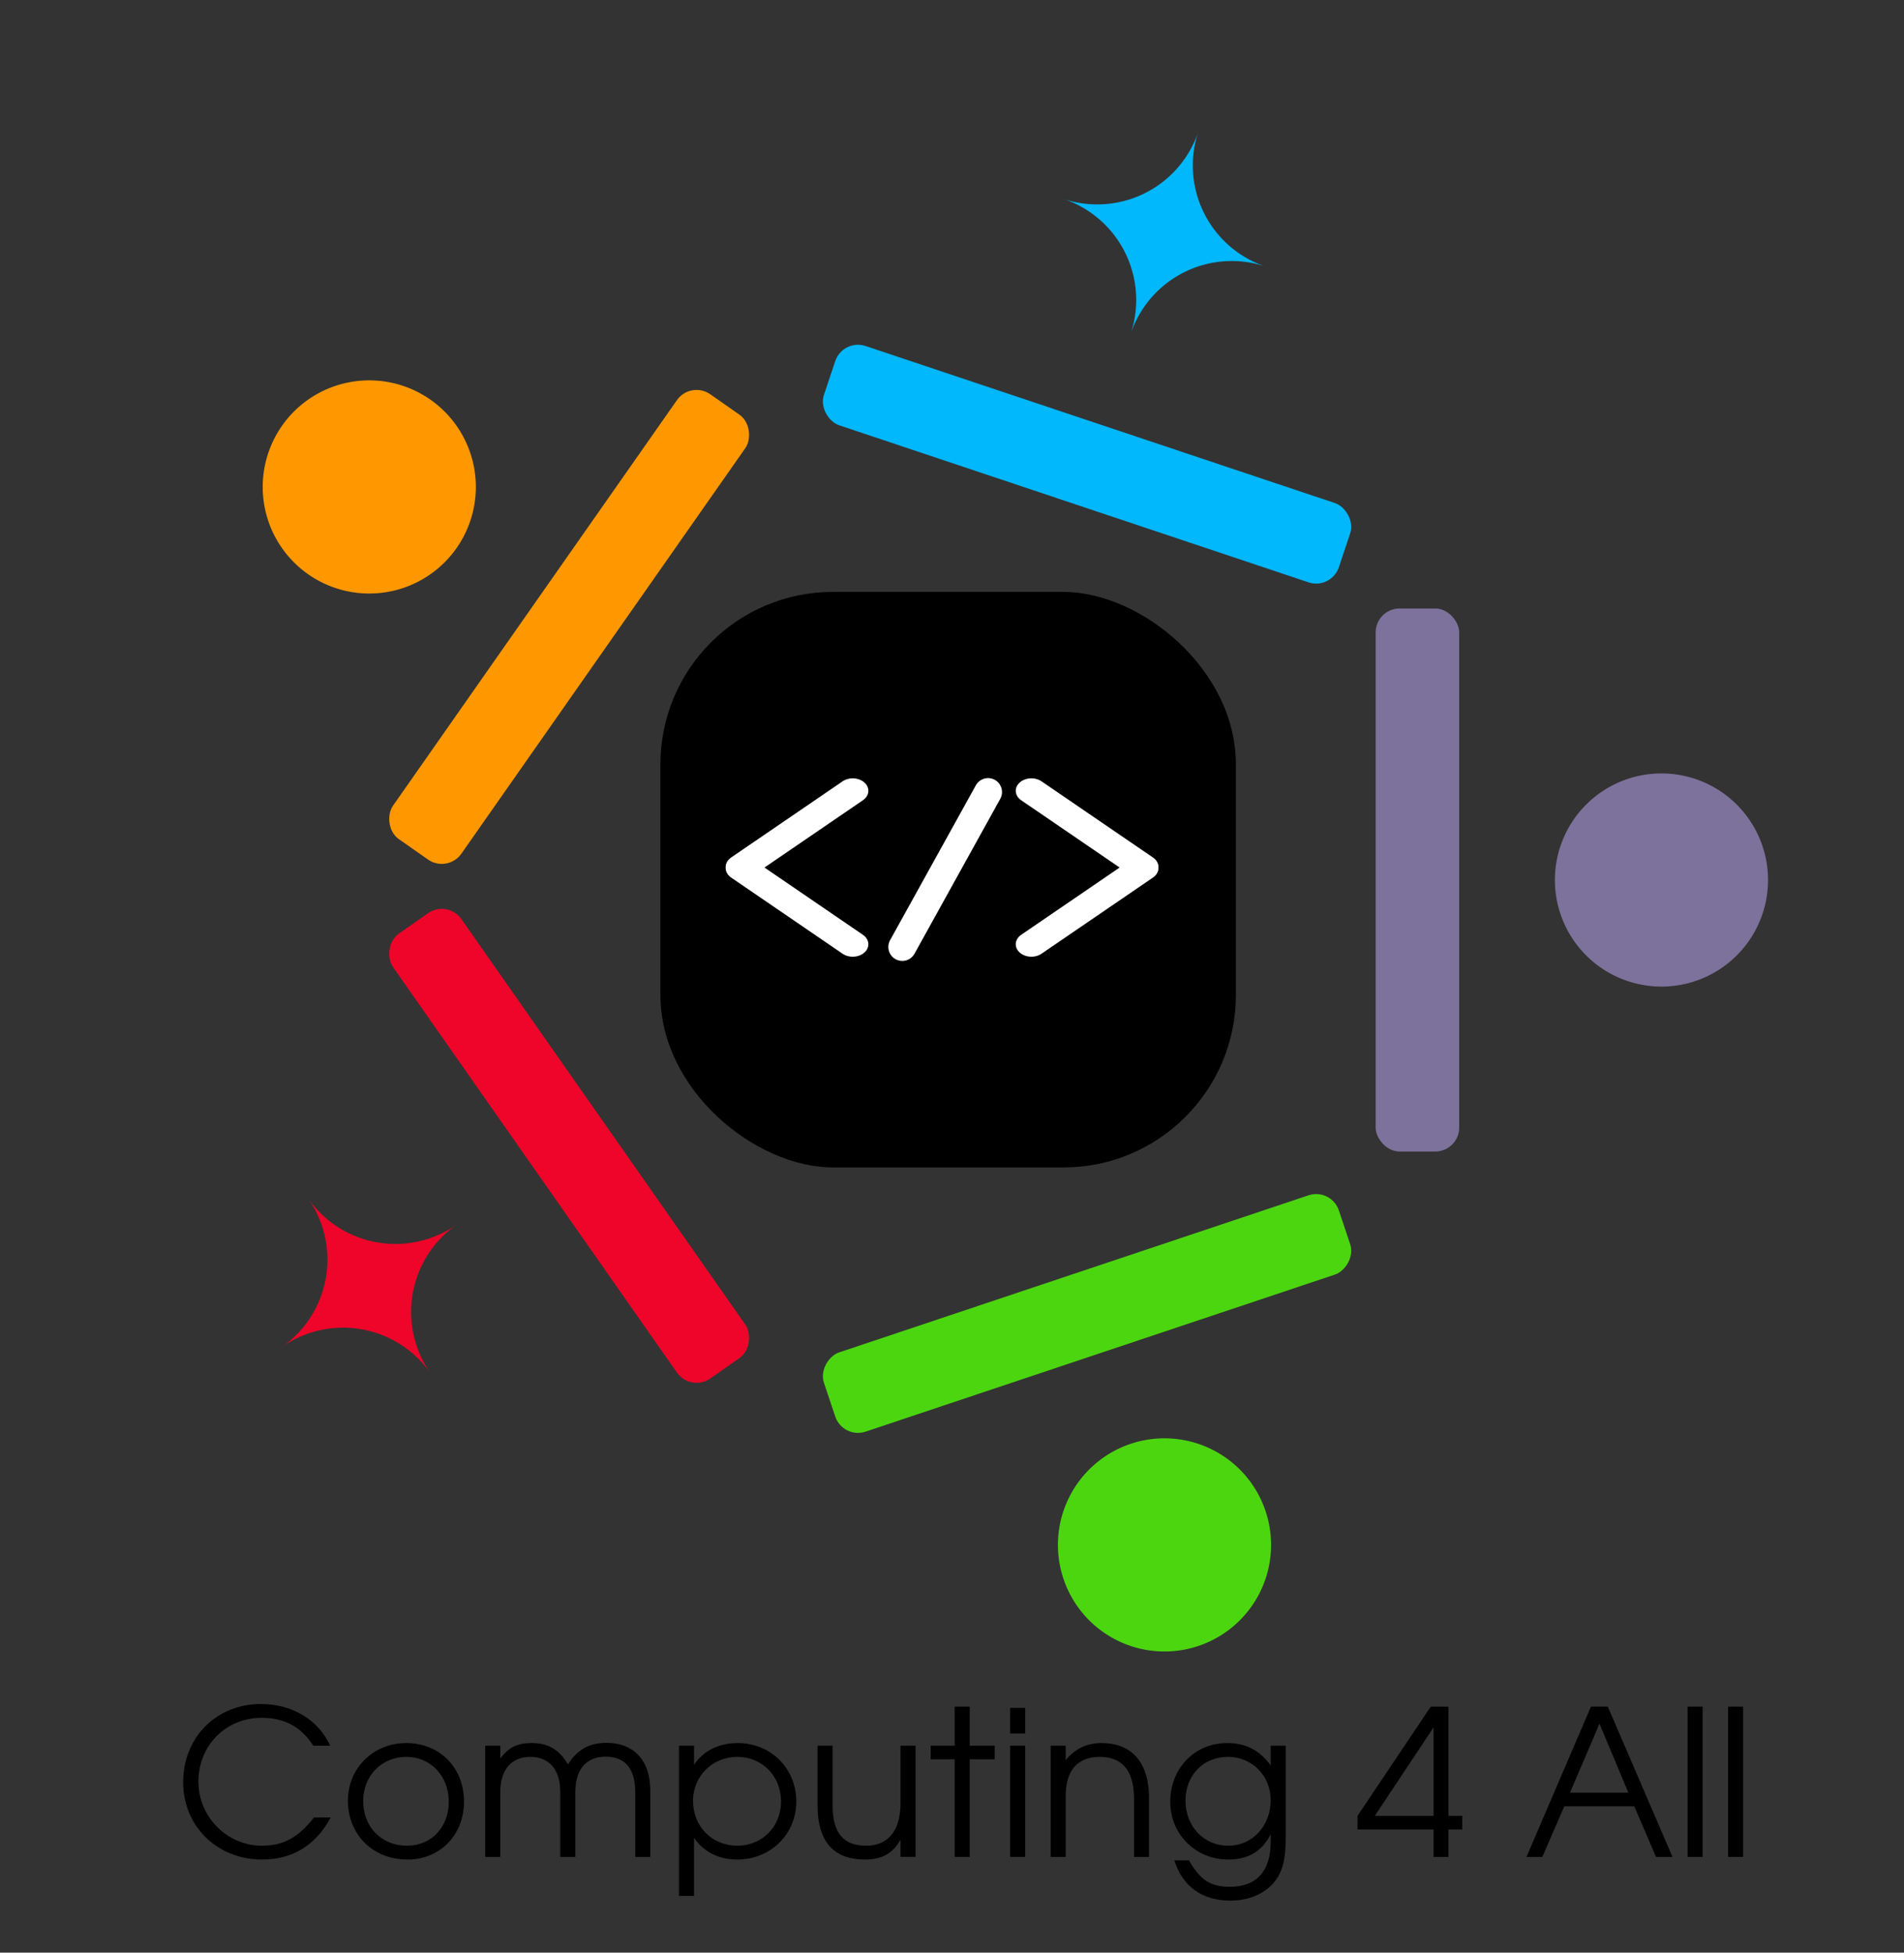 <svg xmlns="http://www.w3.org/2000/svg" width="272.875" height="279.81"><rect width="100%" height="100%" fill="#333333" stroke="none"/><g style="line-height:125%;-inkscape-font-specification:'URW Gothic L Book';text-align:center" font-size="29.136" font-family="URW Gothic L" letter-spacing="0" word-spacing="0" text-anchor="middle"><path style="line-height:125%;-inkscape-font-specification:'URW Gothic L Book';text-align:center" d="M47.402 260.438h-2.389c-2.272 2.855-4.341 4.05-7.488 4.05-4.982 0-9.09-4.138-9.09-9.178 0-5.187 3.933-9.15 9.061-9.15 3.03 0 5.565 1.108 7.4 3.993h2.42c-1.662-3.7-5.45-5.973-9.907-5.973-6.41 0-11.16 4.778-11.16 11.217 0 6.294 4.866 11.072 11.305 11.072 4.37 0 7.692-2.04 9.848-6.031z"/><path style="line-height:125%;-inkscape-font-specification:'URW Gothic L Book';text-align:center" d="M66.501 258.165c0-4.866-3.496-8.391-8.274-8.391-4.72 0-8.363 3.584-8.363 8.245 0 4.895 3.584 8.45 8.537 8.45 4.662 0 8.1-3.526 8.1-8.304zm-2.185.03c0 3.641-2.506 6.293-5.973 6.293-3.671 0-6.293-2.68-6.293-6.41 0-3.613 2.651-6.323 6.177-6.323 3.496 0 6.09 2.739 6.09 6.44z"/><path style="line-height:125%;-inkscape-font-specification:'URW Gothic L Book';text-align:center" d="M93.199 266.09v-9.47c0-4.632-2.622-6.875-6.264-6.875-2.477 0-4.196.961-5.536 3.088-1.253-2.127-2.827-3.06-5.216-3.06-2.01 0-3.263.613-4.487 2.215v-1.835H69.54v15.937h2.156v-9.294c0-3.176 1.603-5.04 4.283-5.04 2.448 0 4.313 1.485 4.313 5.04v9.294h2.156v-9.236c0-3.613 1.835-5.128 4.37-5.128 2.622 0 4.225 1.544 4.225 5.128v9.236h2.156z"/><path style="line-height:125%;-inkscape-font-specification:'URW Gothic L Book';text-align:center" d="M114.122 258.165c0-4.75-3.642-8.391-8.39-8.391-2.71 0-4.925 1.107-6.265 3.117v-2.738H97.31v21.531h2.156v-8.333c1.398 2.04 3.555 3.118 6.206 3.118 4.75 0 8.45-3.642 8.45-8.304zm-2.185 0c0 3.584-2.71 6.323-6.264 6.323-3.642 0-6.352-2.768-6.352-6.44 0-3.525 2.797-6.293 6.323-6.293 3.584 0 6.293 2.739 6.293 6.41z"/><path style="line-height:125%;-inkscape-font-specification:'URW Gothic L Book';text-align:center" d="M131.215 266.09v-15.937h-2.156v8.187c0 4.341-2.04 6.148-4.953 6.148-3.089 0-4.779-1.69-4.779-5.74v-8.595h-2.156v8.595c0 5.565 2.71 7.721 6.76 7.721 2.477 0 4.05-.874 5.128-2.855v2.476h2.156z"/><path style="line-height:125%;-inkscape-font-specification:'URW Gothic L Book';text-align:center" d="M142.561 252.105v-1.952h-3.583v-5.595h-2.156v5.595h-3.439v1.952h3.439v13.985h2.156v-13.985h3.583z"/><path style="line-height:125%;-inkscape-font-specification:'URW Gothic L Book';text-align:center" d="M146.927 266.09v-15.937h-2.156v15.937h2.156zm0-17.686v-3.67h-2.156v3.67h2.156z"/><path style="line-height:125%;-inkscape-font-specification:'URW Gothic L Book';text-align:center" d="M164.678 266.09v-8.362c0-5.594-2.826-7.954-6.818-7.954-2.098 0-3.788.816-5.128 2.447v-2.068h-2.156v15.937h2.156v-8.77c0-3.904 1.981-5.565 4.866-5.565 2.942 0 4.924 1.632 4.924 5.973v8.362h2.156z"/><path style="line-height:125%;-inkscape-font-specification:'URW Gothic L Book';text-align:center" d="M184.268 263.235v-13.082h-2.156v2.826c-1.602-2.185-3.554-3.205-6.235-3.205-4.662 0-8.158 3.613-8.158 8.42 0 4.662 3.642 8.275 8.304 8.275 2.855 0 4.836-1.165 6.09-3.613v1.078c0 4.196-2.011 6.44-5.857 6.44-2.68 0-4.225-.904-5.857-3.788h-2.097c1.165 3.729 3.991 5.769 8.012 5.769 2.768 0 5.099-1.05 6.468-2.856 1.078-1.457 1.486-3.147 1.486-6.264zm-2.156-5.303c0 3.73-2.622 6.556-6.09 6.556-3.496 0-6.118-2.768-6.118-6.469 0-3.642 2.564-6.264 6.09-6.264 3.438 0 6.118 2.71 6.118 6.177z"/><path style="line-height:125%;-inkscape-font-specification:'URW Gothic L Book';text-align:center" d="M209.564 262.157v-1.952h-1.982v-15.647h-2.534l-10.49 15.647v1.952h10.897v3.933h2.127v-3.933h1.982zm-4.109-1.952h-8.42l8.42-12.675v12.675z"/><path style="line-height:125%;-inkscape-font-specification:'URW Gothic L Book';text-align:center" d="M239.692 266.09l-9.266-21.532h-2.418l-9.236 21.532h2.272l3.147-7.255h10.023l3.118 7.255h2.36zm-6.323-9.207h-8.362l4.225-9.877 4.137 9.877z"/><path style="line-height:125%;-inkscape-font-specification:'URW Gothic L Book';text-align:center" d="M244.01 266.09v-21.532h-2.155v21.532h2.156z"/><path style="line-height:125%;-inkscape-font-specification:'URW Gothic L Book';text-align:center" d="M249.815 266.09v-21.532h-2.156v21.532h2.156z"/></g><path d="M100.657 126.84a35.892 35.892 0 0 1 35.891 35.892 35.892 35.892 0 0 1 35.892-35.891 35.892 35.892 0 0 1-35.892-35.892 35.892 35.892 0 0 1-35.891 35.892z" fill="#7d729b"/><rect width="82.475" height="82.475" x="140.284" y="135.824" ry="24.717" transform="matrix(0 1 1 0 -41.175 -55.465)"/><path d="M40.412 61.018a15.273 15.273 0 0 1 21.271-3.75 15.273 15.273 0 0 1 3.751 21.27 15.273 15.273 0 0 1-21.271 3.751 15.273 15.273 0 0 1-3.75-21.27z" fill="#ff9800"/><rect transform="rotate(-145 -29.331 -21.242)" ry="3.433" y="-87.531" x="-189.873" height="77.819" width="11.972" fill="#ff9800"/><path d="M65.434 175.494a15.273 15.273 0 0 1-21.271-3.751 15.273 15.273 0 0 1-3.75 21.27 15.273 15.273 0 0 1 21.27 3.752 15.273 15.273 0 0 1 3.751-21.271z" fill="#ee0529"/><rect transform="scale(1 -1) rotate(35 -108.544 -37.562)" width="11.972" height="77.819" x="-31.43" y="-289.251" ry="3.433" fill="#ee0529"/><path d="M171.739 235.865a15.273 15.273 0 0 1-19.33-9.637 15.273 15.273 0 0 1 9.637-19.33 15.273 15.273 0 0 1 19.33 9.638 15.273 15.273 0 0 1-9.637 19.33z" fill="#4cd610"/><rect transform="rotate(71.5 17.936 -56.33)" ry="3.433" y="-148.377" x="287.604" height="77.819" width="11.972" fill="#4cd610"/><path d="M162.046 47.833a15.273 15.273 0 0 1 19.33-9.637 15.273 15.273 0 0 1-9.637-19.33 15.273 15.273 0 0 1-19.33 9.637 15.273 15.273 0 0 1 9.637 19.33z" fill="#00b8fb"/><rect transform="scale(-1 1) rotate(71.5 59.11 .865)" width="11.972" height="77.819" x="47.192" y="186.584" ry="3.433" fill="#00b8fb"/><path d="M253.388 126.103a15.273 15.273 0 0 1-15.273 15.273 15.273 15.273 0 0 1-15.273-15.273 15.273 15.273 0 0 1 15.273-15.272 15.273 15.273 0 0 1 15.273 15.272z" fill="#7d729b"/><rect width="11.972" height="77.819" x="238.33" y="142.659" ry="3.433" transform="translate(-41.175 -55.465)" fill="#7d729b"/><g fill="none" stroke="#fff" stroke-width="25.149" stroke-linecap="round"><path d="M-649.43 570.895l-89.723 76.854" transform="matrix(.178 0 0 .142 237.81 32.253)"/><path d="M-649.43 725.75l-89.723-76.855" transform="matrix(.178 0 0 .142 237.81 32.253)"/></g><g fill="none" stroke="#fff" stroke-width="25.149" stroke-linecap="round"><path d="M-649.43 570.895l-89.723 76.854" transform="matrix(-.178 0 0 .142 32.214 32.253)"/><path d="M-649.43 725.75l-89.723-76.855" transform="matrix(-.178 0 0 .142 32.214 32.253)"/></g><path d="M141.605 113.5l-12.292 22.197" fill="none" stroke="#fff" stroke-width="4" stroke-linecap="round"/></svg>